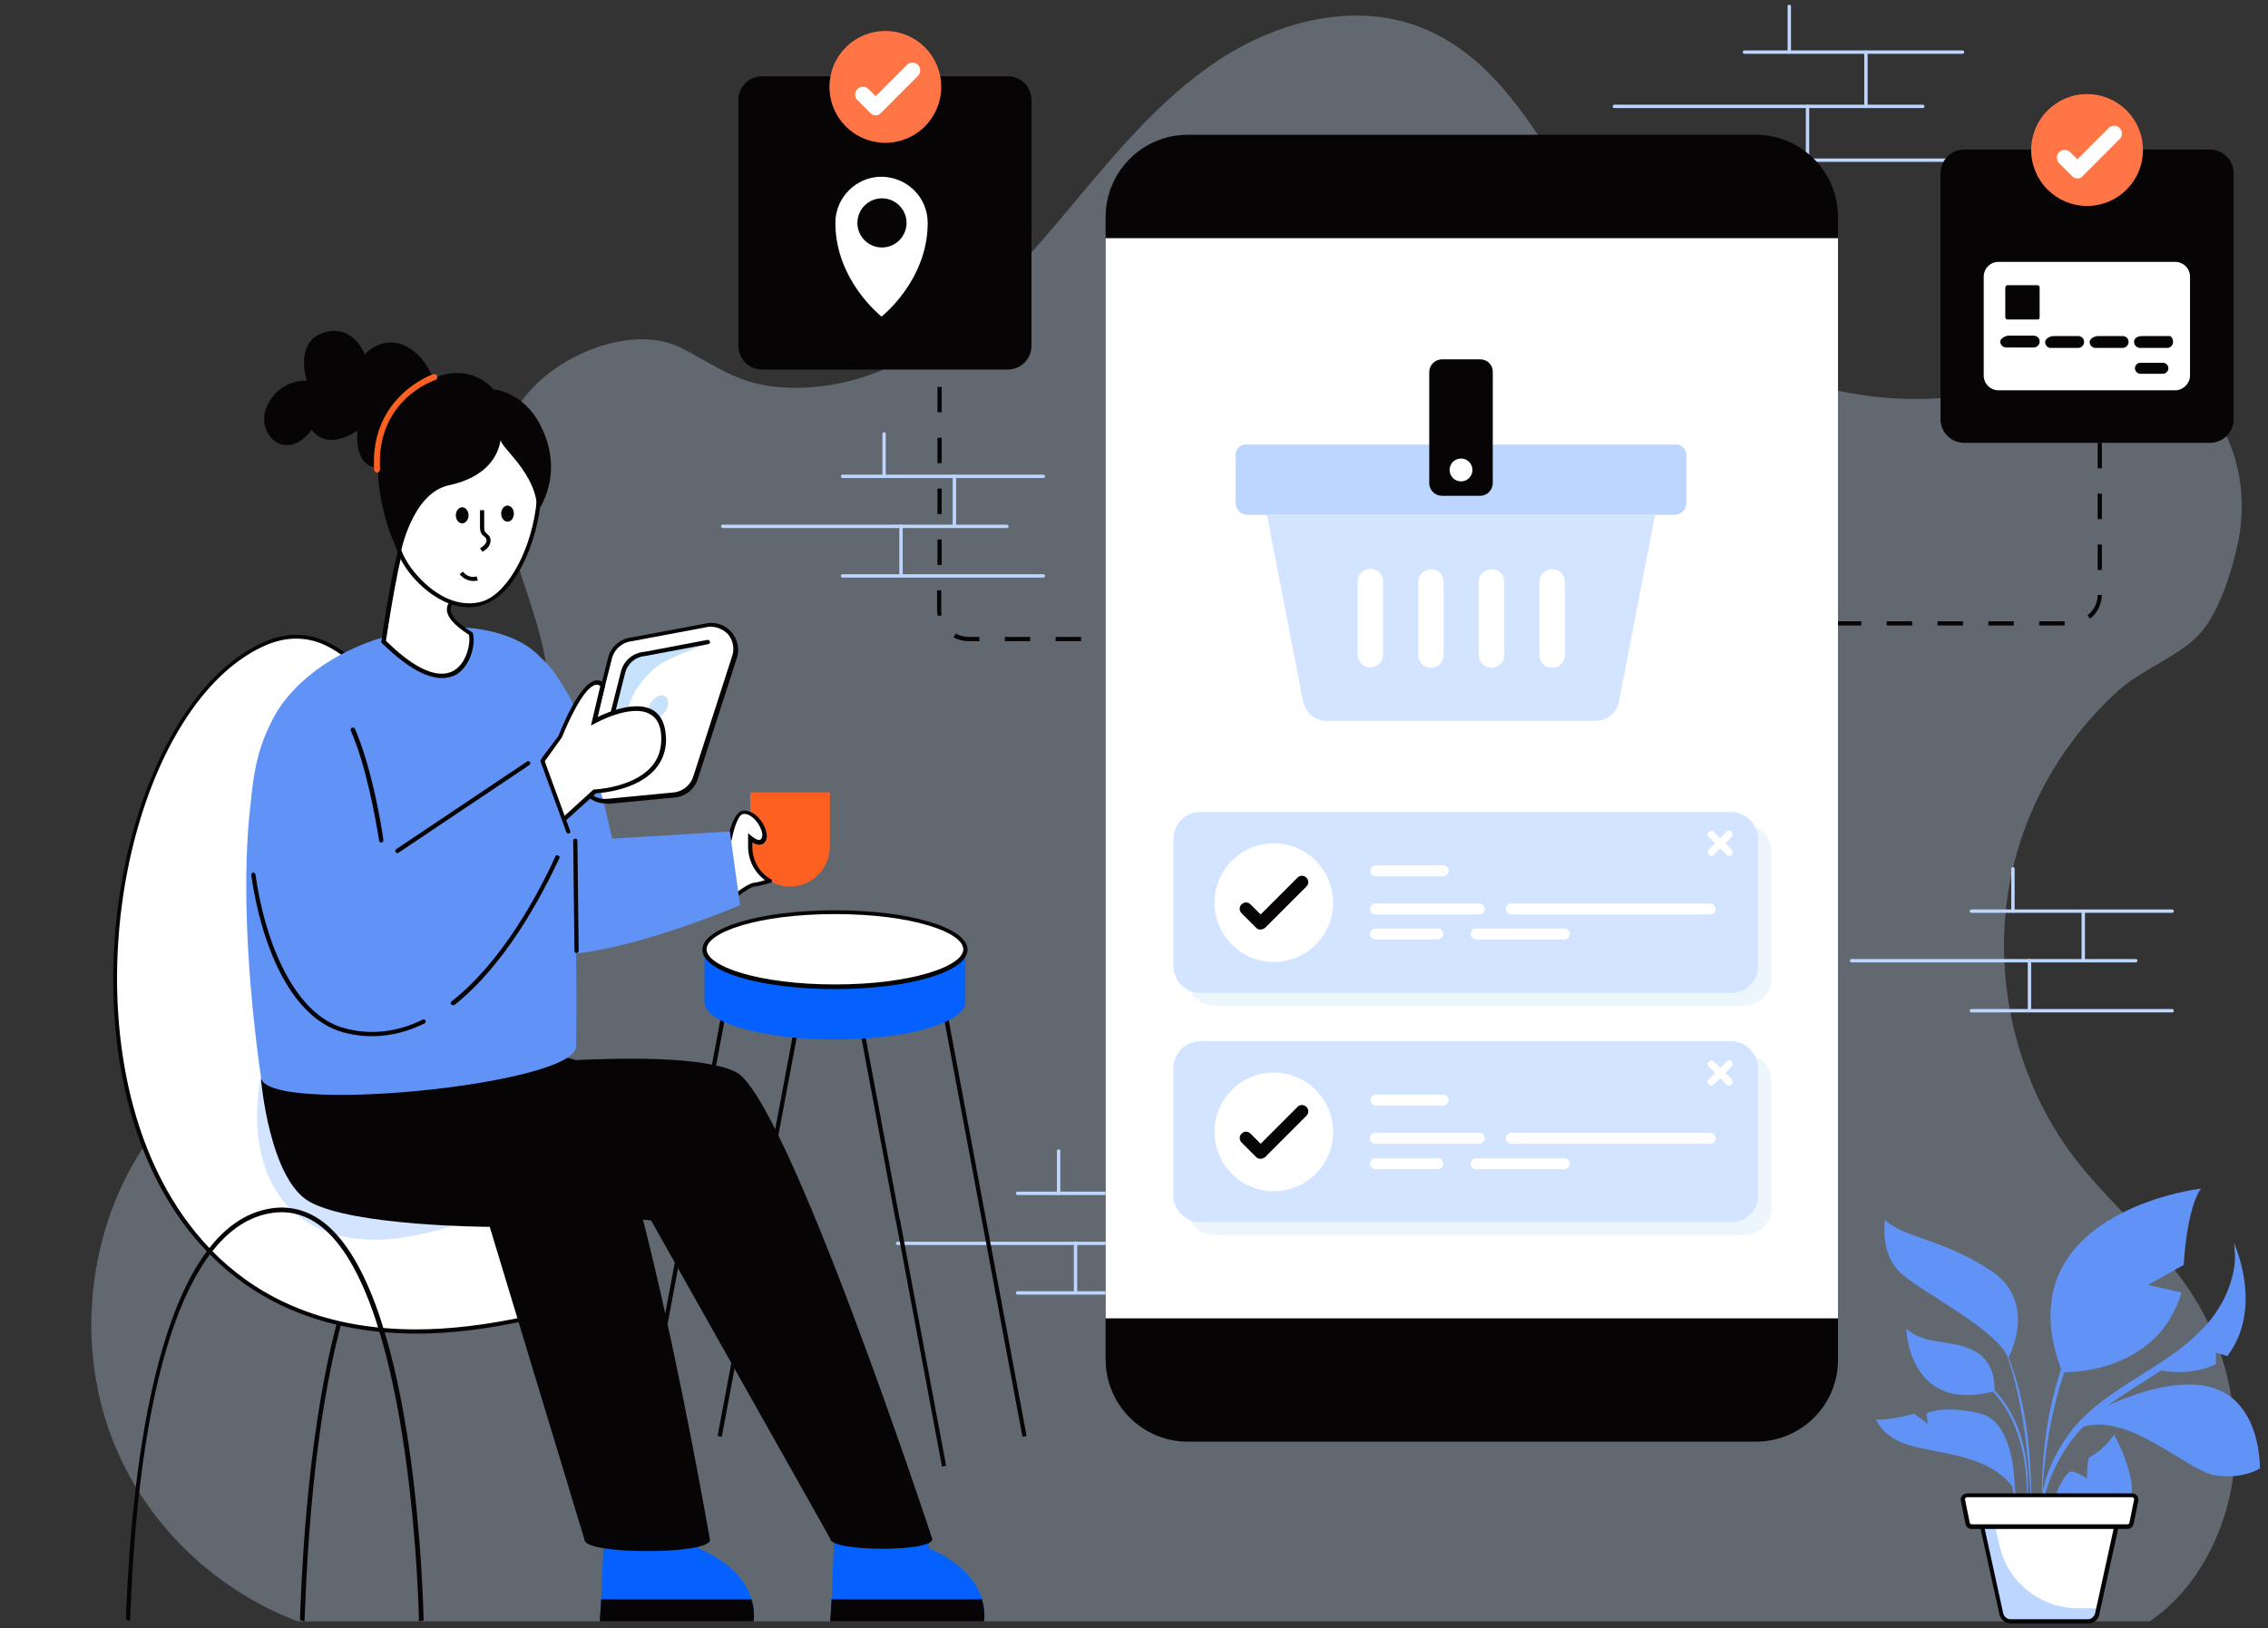 <svg xmlns="http://www.w3.org/2000/svg" width="375" viewBox="0 0 375 269.25" height="269.25" version="1.0"><rect x="0" y="0" width="375" height="269.25" fill="#333333" stroke="none"/><defs><clipPath id="a"><path d="M 15 2 L 371 2 L 371 268.504 L 15 268.504 Z M 15 2"/></clipPath><clipPath id="b"><path d="M 49 191 L 102 191 L 102 268.504 L 49 268.504 Z M 49 191"/></clipPath><clipPath id="c"><path d="M 137 253 L 163 253 L 163 268.504 L 137 268.504 Z M 137 253"/></clipPath><clipPath id="d"><path d="M 137 264 L 163 264 L 163 268.504 L 137 268.504 Z M 137 264"/></clipPath><clipPath id="e"><path d="M 99 253 L 125 253 L 125 268.504 L 99 268.504 Z M 99 253"/></clipPath><clipPath id="f"><path d="M 99 264 L 125 264 L 125 268.504 L 99 268.504 Z M 99 264"/></clipPath><clipPath id="g"><path d="M 20 199 L 71 199 L 71 268.504 L 20 268.504 Z M 20 199"/></clipPath><clipPath id="h"><path d="M 327 251 L 351 251 L 351 268.504 L 327 268.504 Z M 327 251"/></clipPath><clipPath id="i"><path d="M 327 251 L 348 251 L 348 268.504 L 327 268.504 Z M 327 251"/></clipPath><clipPath id="j"><path d="M 327 251 L 351 251 L 351 268.504 L 327 268.504 Z M 327 251"/></clipPath></defs><path fill="#BDD6FF" d="M 324.492 8.902 L 288.426 8.902 C 288.285 8.902 288.145 8.762 288.145 8.621 C 288.145 8.48 288.285 8.34 288.426 8.34 L 324.492 8.34 C 324.633 8.34 324.773 8.48 324.773 8.621 C 324.773 8.762 324.633 8.902 324.492 8.902 Z M 324.492 8.902"/><path fill="#BDD6FF" d="M 324.492 26.773 L 288.426 26.773 C 288.285 26.773 288.145 26.633 288.145 26.492 C 288.145 26.352 288.285 26.211 288.426 26.211 L 324.492 26.211 C 324.633 26.211 324.773 26.352 324.773 26.492 C 324.773 26.633 324.633 26.773 324.492 26.773 Z M 324.492 26.773"/><path fill="#BDD6FF" d="M 317.91 17.871 L 266.922 17.871 C 266.781 17.871 266.645 17.73 266.645 17.59 C 266.645 17.453 266.781 17.312 266.922 17.312 L 317.91 17.312 C 318.051 17.312 318.191 17.453 318.191 17.59 C 318.191 17.73 318.121 17.871 317.91 17.871 Z M 317.91 17.871"/><path fill="#BDD6FF" d="M 295.848 8.902 C 295.707 8.902 295.57 8.762 295.57 8.621 L 295.57 1.051 C 295.57 0.91 295.707 0.77 295.848 0.77 C 295.988 0.77 296.129 0.91 296.129 1.051 L 296.129 8.621 C 296.129 8.832 295.988 8.902 295.848 8.902 Z M 295.848 8.902"/><path fill="#BDD6FF" d="M 308.527 17.871 C 308.387 17.871 308.246 17.73 308.246 17.59 L 308.246 8.621 C 308.246 8.48 308.387 8.34 308.527 8.34 C 308.664 8.34 308.805 8.48 308.805 8.621 L 308.805 17.59 C 308.805 17.73 308.664 17.871 308.527 17.871 Z M 308.527 17.871"/><path fill="#BDD6FF" d="M 298.859 26.492 C 298.719 26.492 298.582 26.352 298.582 26.211 L 298.582 17.59 C 298.582 17.453 298.719 17.312 298.859 17.312 C 299 17.312 299.141 17.453 299.141 17.59 L 299.141 26.211 C 299.141 26.352 299.07 26.492 298.859 26.492 Z M 298.859 26.492"/><g clip-path="url(#a)"><path fill="#D2E4FF" d="M 349.988 114.453 C 353.91 110.809 359.723 108.844 363.363 105.199 C 366.867 101.695 369.109 94.266 370.09 89.5 C 372.051 79.828 368.969 68.406 360.422 63.641 C 350.547 58.102 338.5 63.008 327.367 65.039 C 305.582 69.035 281.91 60.203 267.973 42.824 C 257.258 29.508 250.883 10.793 234.984 4.555 C 223.5 0 210.121 3.785 200.035 10.934 C 189.883 18.082 182.246 28.105 174.191 37.566 C 166.137 47.027 157.312 56.352 145.898 61.188 C 140.434 63.5 134.34 64.551 128.457 63.988 C 121.875 63.43 118.164 60.344 112.629 57.543 C 103.945 53.125 89.727 59.574 85.246 67.984 C 81.531 74.922 82.652 83.402 84.895 90.973 C 87.066 98.543 90.359 105.902 90.707 113.75 C 91.547 131.062 78.312 145.852 64.375 156.012 C 50.438 166.176 34.398 174.375 24.523 188.531 C 14.297 203.109 12.195 223.156 19.199 239.555 C 24.801 252.734 36.008 263.176 49.246 268.152 L 355.449 268.152 C 363.227 262.895 368.27 253.152 369.316 243.48 C 370.438 233.109 367.918 222.316 362.176 213.625 C 356.781 205.426 348.938 199.258 342.984 191.477 C 332.758 178.02 328.906 159.727 332.898 143.258 C 335.559 132.184 341.652 122.09 349.988 114.453 Z M 349.988 114.453" fill-opacity=".298"/></g><path fill="#BDD6FF" d="M 172.512 79.059 L 139.312 79.059 C 139.176 79.059 139.035 78.918 139.035 78.777 C 139.035 78.637 139.176 78.496 139.312 78.496 L 172.512 78.496 C 172.652 78.496 172.793 78.637 172.793 78.777 C 172.793 78.918 172.652 79.059 172.512 79.059 Z M 172.512 79.059"/><path fill="#BDD6FF" d="M 172.512 95.527 L 139.312 95.527 C 139.176 95.527 139.035 95.387 139.035 95.246 C 139.035 95.109 139.176 94.969 139.312 94.969 L 172.512 94.969 C 172.652 94.969 172.793 95.109 172.793 95.246 C 172.793 95.387 172.652 95.527 172.512 95.527 Z M 172.512 95.527"/><path fill="#BDD6FF" d="M 166.488 87.328 L 119.492 87.328 C 119.352 87.328 119.215 87.188 119.215 87.047 C 119.215 86.906 119.352 86.766 119.492 86.766 L 166.488 86.766 C 166.629 86.766 166.77 86.906 166.77 87.047 C 166.77 87.188 166.629 87.328 166.488 87.328 Z M 166.488 87.328"/><path fill="#BDD6FF" d="M 146.176 79.059 C 146.039 79.059 145.898 78.918 145.898 78.777 L 145.898 71.77 C 145.898 71.629 146.039 71.488 146.176 71.488 C 146.316 71.488 146.457 71.629 146.457 71.77 L 146.457 78.777 C 146.387 78.988 146.316 79.059 146.176 79.059 Z M 146.176 79.059"/><path fill="#BDD6FF" d="M 157.805 87.328 C 157.664 87.328 157.523 87.188 157.523 87.047 L 157.523 78.777 C 157.523 78.637 157.664 78.496 157.805 78.496 C 157.945 78.496 158.086 78.637 158.086 78.777 L 158.086 87.047 C 158.086 87.188 157.945 87.328 157.805 87.328 Z M 157.805 87.328"/><path fill="#BDD6FF" d="M 148.98 95.246 C 148.84 95.246 148.699 95.109 148.699 94.969 L 148.699 86.977 C 148.699 86.836 148.84 86.695 148.98 86.695 C 149.121 86.695 149.258 86.836 149.258 86.977 L 149.258 94.969 C 149.188 95.176 149.121 95.246 148.98 95.246 Z M 148.98 95.246"/><path fill="#BDD6FF" d="M 359.164 150.965 L 325.965 150.965 C 325.824 150.965 325.684 150.828 325.684 150.688 C 325.684 150.547 325.824 150.406 325.965 150.406 L 359.164 150.406 C 359.305 150.406 359.441 150.547 359.441 150.688 C 359.441 150.828 359.305 150.965 359.164 150.965 Z M 359.164 150.965"/><path fill="#BDD6FF" d="M 359.164 167.438 L 325.965 167.438 C 325.824 167.438 325.684 167.297 325.684 167.156 C 325.684 167.016 325.824 166.875 325.965 166.875 L 359.164 166.875 C 359.305 166.875 359.441 167.016 359.441 167.156 C 359.441 167.297 359.305 167.438 359.164 167.438 Z M 359.164 167.438"/><path fill="#BDD6FF" d="M 353.141 159.168 L 306.145 159.168 C 306.004 159.168 305.863 159.027 305.863 158.887 C 305.863 158.746 306.004 158.605 306.145 158.605 L 353.141 158.605 C 353.281 158.605 353.418 158.746 353.418 158.887 C 353.418 159.027 353.281 159.168 353.141 159.168 Z M 353.141 159.168"/><path fill="#BDD6FF" d="M 332.828 150.965 C 332.688 150.965 332.547 150.828 332.547 150.688 L 332.547 143.676 C 332.547 143.539 332.688 143.398 332.828 143.398 C 332.969 143.398 333.109 143.539 333.109 143.676 L 333.109 150.688 C 333.039 150.828 332.969 150.965 332.828 150.965 Z M 332.828 150.965"/><path fill="#BDD6FF" d="M 344.453 159.168 C 344.316 159.168 344.176 159.027 344.176 158.887 L 344.176 150.688 C 344.176 150.547 344.316 150.406 344.453 150.406 C 344.594 150.406 344.734 150.547 344.734 150.688 L 344.734 158.887 C 344.734 159.027 344.594 159.168 344.453 159.168 Z M 344.453 159.168"/><path fill="#BDD6FF" d="M 335.559 167.156 C 335.422 167.156 335.281 167.016 335.281 166.875 L 335.281 158.887 C 335.281 158.746 335.422 158.605 335.559 158.605 C 335.699 158.605 335.84 158.746 335.84 158.887 L 335.84 166.875 C 335.84 167.016 335.699 167.156 335.559 167.156 Z M 335.559 167.156"/><path fill="#BDD6FF" d="M 201.438 197.645 L 168.238 197.645 C 168.098 197.645 167.961 197.504 167.961 197.363 C 167.961 197.223 168.098 197.082 168.238 197.082 L 201.438 197.082 C 201.578 197.082 201.719 197.223 201.719 197.363 C 201.719 197.504 201.578 197.645 201.438 197.645 Z M 201.438 197.645"/><path fill="#BDD6FF" d="M 201.438 214.113 L 168.238 214.113 C 168.098 214.113 167.961 213.977 167.961 213.836 C 167.961 213.695 168.098 213.555 168.238 213.555 L 201.438 213.555 C 201.578 213.555 201.719 213.695 201.719 213.836 C 201.719 213.977 201.578 214.113 201.438 214.113 Z M 201.438 214.113"/><path fill="#BDD6FF" d="M 195.414 205.914 L 148.418 205.914 C 148.277 205.914 148.141 205.773 148.141 205.633 C 148.141 205.496 148.277 205.355 148.418 205.355 L 195.414 205.355 C 195.555 205.355 195.695 205.496 195.695 205.633 C 195.695 205.773 195.555 205.914 195.414 205.914 Z M 195.414 205.914"/><path fill="#BDD6FF" d="M 175.035 197.645 C 174.895 197.645 174.754 197.504 174.754 197.363 L 174.754 190.355 C 174.754 190.215 174.895 190.074 175.035 190.074 C 175.172 190.074 175.312 190.215 175.312 190.355 L 175.312 197.363 C 175.312 197.574 175.172 197.645 175.035 197.645 Z M 175.035 197.645"/><path fill="#BDD6FF" d="M 186.73 205.914 C 186.59 205.914 186.449 205.773 186.449 205.633 L 186.449 197.434 C 186.449 197.293 186.59 197.152 186.73 197.152 C 186.871 197.152 187.008 197.293 187.008 197.434 L 187.008 205.633 C 187.008 205.773 186.871 205.914 186.73 205.914 Z M 186.73 205.914"/><path fill="#BDD6FF" d="M 177.836 213.836 C 177.695 213.836 177.555 213.695 177.555 213.555 L 177.555 205.562 C 177.555 205.426 177.695 205.285 177.836 205.285 C 177.977 205.285 178.113 205.426 178.113 205.562 L 178.113 213.555 C 178.113 213.766 177.977 213.836 177.836 213.836 Z M 177.836 213.836"/><path fill="#FFF" d="M 100.512 132.535 L 111.438 131.484 C 113.121 131.344 114.59 130.152 115.012 128.539 L 121.453 108.562 C 122.227 105.762 119.984 103.098 117.113 103.309 L 104.434 105.762 C 102.754 105.902 101.285 107.094 100.863 108.703 L 96.172 127.348 C 95.398 130.082 97.641 132.812 100.512 132.535 Z M 100.512 132.535"/><path fill="#C6E2FA" d="M 109.984 115.176 C 110.137 115.277 110.258 115.422 110.344 115.602 C 110.426 115.785 110.473 115.988 110.477 116.223 C 110.477 116.453 110.441 116.691 110.359 116.938 C 110.281 117.184 110.168 117.422 110.016 117.645 C 109.867 117.867 109.695 118.062 109.496 118.23 C 109.297 118.398 109.094 118.523 108.879 118.609 C 108.664 118.695 108.453 118.734 108.254 118.723 C 108.055 118.715 107.879 118.656 107.723 118.555 C 107.57 118.449 107.449 118.309 107.363 118.125 C 107.277 117.945 107.234 117.738 107.23 117.508 C 107.227 117.277 107.266 117.035 107.344 116.789 C 107.426 116.543 107.539 116.309 107.688 116.086 C 107.84 115.859 108.012 115.664 108.211 115.496 C 108.406 115.332 108.613 115.203 108.828 115.117 C 109.043 115.035 109.25 114.996 109.453 115.004 C 109.652 115.016 109.828 115.07 109.984 115.176 Z M 109.984 115.176"/><g clip-path="url(#b)"><path fill="#060405" d="M 101.145 268.152 C 101.145 267.59 100.094 208.508 84.125 194.84 C 81.531 192.598 78.59 191.688 75.508 192.176 C 61.152 194.281 52.188 220.492 50.438 266.121 C 50.367 268.012 50.367 268.082 50.297 268.152 L 49.945 268.012 L 49.594 267.941 C 49.594 267.801 49.664 267.031 49.664 266.051 C 50.715 239.418 55.41 194.352 75.301 191.477 C 78.66 190.984 81.742 191.969 84.473 194.352 C 100.723 208.227 101.703 265.77 101.773 268.223 Z M 101.145 268.152"/></g><g clip-path="url(#c)"><path fill="#0461FD" d="M 162.707 268.152 L 137.281 268.152 C 137.281 268.152 137.281 268.082 137.281 268.012 C 137.281 267.941 137.281 267.871 137.281 267.73 C 137.352 267.172 137.422 265.98 137.492 264.508 C 137.633 261.215 137.844 256.445 137.984 253.363 L 153.602 253.363 L 153.602 256.098 C 153.602 256.098 160.605 258.691 162.355 264.438 C 162.707 265.629 162.848 266.82 162.707 268.152 Z M 162.707 268.152"/></g><g clip-path="url(#d)"><path fill="#060405" d="M 162.707 268.152 L 137.281 268.152 C 137.281 268.152 137.281 268.082 137.281 268.012 C 137.281 267.941 137.281 267.871 137.281 267.73 C 137.352 267.172 137.422 265.98 137.492 264.508 L 162.355 264.508 C 162.707 265.629 162.848 266.82 162.707 268.152 Z M 162.707 268.152"/></g><g clip-path="url(#e)"><path fill="#0461FD" d="M 124.605 268.152 L 99.184 268.152 C 99.184 268.152 99.184 268.082 99.184 268.012 C 99.184 267.941 99.184 267.871 99.184 267.73 C 99.254 267.172 99.324 265.98 99.391 264.508 C 99.531 261.215 99.742 256.445 99.883 253.363 L 115.5 253.363 L 115.5 256.098 C 115.5 256.098 122.504 258.691 124.254 264.438 C 124.605 265.629 124.746 266.82 124.605 268.152 Z M 124.605 268.152"/></g><g clip-path="url(#f)"><path fill="#060405" d="M 124.605 268.152 L 99.184 268.152 C 99.184 268.152 99.184 268.082 99.184 268.012 C 99.184 267.941 99.184 267.871 99.184 267.73 C 99.254 267.172 99.324 265.98 99.391 264.508 L 124.254 264.508 C 124.605 265.629 124.746 266.82 124.605 268.152 Z M 124.605 268.152"/></g><path fill="#FFF" d="M 87.207 218.039 C 0.641 237.453 8.902 121.039 44.062 106.32 C 54.918 101.766 65.215 111.93 77.402 143.258 C 91.617 179.633 91.34 204.512 101.703 206.195 C 109.898 216.078 87.207 218.039 87.207 218.039 Z M 87.207 218.039"/><path fill="#060405" d="M 68.926 220.562 C 59.191 220.562 50.645 218.461 43.434 214.254 C 33.625 208.508 26.273 198.836 22.281 186.219 C 12.547 155.734 23.75 114.523 43.992 106.043 C 47.355 104.641 50.508 104.641 53.656 105.973 C 61.57 109.336 69.207 121.109 77.82 143.188 C 83.562 157.977 86.926 170.801 89.656 181.105 C 93.578 195.961 95.891 205.004 101.844 205.914 L 101.984 205.914 L 102.055 205.984 C 103.805 208.086 104.297 210.051 103.594 211.73 C 101.352 217.059 88.188 218.25 87.348 218.32 C 80.762 219.793 74.598 220.562 68.926 220.562 Z M 48.895 105.621 C 47.355 105.621 45.812 105.973 44.203 106.602 C 24.242 115.012 13.246 155.734 22.91 185.941 C 27.254 199.535 38.738 219.863 68.785 219.863 C 74.25 219.863 80.344 219.16 87.137 217.688 L 87.207 217.688 C 87.348 217.688 100.863 216.496 102.895 211.523 C 103.523 210.051 103.035 208.438 101.562 206.547 C 95.262 205.426 92.879 196.242 88.957 181.246 C 86.227 170.941 82.934 158.188 77.121 143.398 C 68.574 121.531 61.012 109.824 53.379 106.531 C 51.906 105.902 50.438 105.621 48.895 105.621 Z M 48.895 105.621"/><path fill="#D2E4FF" d="M 44.203 171.641 C 43.223 176.617 42.242 181.734 42.59 186.852 C 42.941 191.969 44.832 197.082 48.613 200.52 C 51.836 203.391 56.18 204.793 60.52 205.004 C 64.863 205.215 69.137 204.371 73.34 203.18 C 75.301 202.621 77.262 202.059 79.293 201.852 C 81.324 201.711 83.422 201.988 85.105 203.109 C 86.785 204.234 87.906 206.336 87.555 208.297 C 87.414 208.93 87.137 209.629 87.348 210.262 C 87.625 211.102 88.676 211.453 89.516 211.242 C 90.359 211.031 90.988 210.332 91.547 209.629 C 94.84 205.215 94.699 198.555 91.129 194.352 C 89.027 191.828 85.875 190.145 84.055 187.41 C 82.512 185.098 82.023 182.227 80.273 180.121 C 78.383 177.809 75.301 176.828 72.359 176.617 C 69.418 176.41 66.473 176.969 63.465 177.25 C 54.359 178.16 53.238 175.148 48.824 173.113 C 46.793 172.133 44.203 171.852 42.453 173.254"/><path fill="#060405" d="M 43.152 178.512 C 43.152 178.512 44.551 195.051 51.207 198.766 C 58.492 202.832 80.973 202.902 80.973 202.902 L 96.66 254.695 C 96.66 257.148 117.391 257.148 117.391 254.695 C 117.391 254.695 104.434 179.703 96.102 175.707 C 85.387 170.73 43.152 178.512 43.152 178.512 Z M 43.152 178.512"/><path fill="#060405" d="M 107.656 201.852 L 137.281 254.484 C 137.281 256.656 154.16 256.727 154.16 254.555 C 154.16 254.555 130 181.176 121.594 177.25 C 110.949 172.203 69.207 177.602 69.207 177.602 C 69.207 177.602 66.125 193.09 75.789 198.484"/><path fill="#FE6021" d="M 124.047 131.062 L 124.047 140.031 C 124.047 142.418 125.375 144.59 127.266 145.711 C 128.246 146.27 129.438 146.621 130.629 146.621 C 134.27 146.621 137.211 143.676 137.211 140.031 L 137.211 131.062 Z M 124.047 131.062"/><path fill="#FFF" d="M 119.914 143.328 L 120.195 149.285 C 120.195 149.285 123.625 146.48 124.746 146.34 C 125.938 146.199 127.336 145.711 127.336 145.711 C 125.375 144.59 124.117 142.484 124.117 140.031 L 124.117 138.562 C 124.676 139.051 125.797 139.754 126.285 138.84 C 126.918 137.789 125.727 135.406 124.117 134.637 C 123.695 134.426 123.344 134.355 122.926 134.355 C 120.754 134.496 119.914 143.328 119.914 143.328 Z M 119.914 143.328"/><path fill="#060405" d="M 119.844 150.055 L 119.562 143.398 C 119.703 141.855 120.613 134.285 122.855 134.074 C 123.344 134.004 123.766 134.145 124.254 134.355 C 125.305 134.848 126.285 136.109 126.637 137.371 C 126.848 138.07 126.848 138.703 126.566 139.121 C 126.355 139.473 126.078 139.684 125.727 139.684 C 125.305 139.754 124.887 139.613 124.395 139.332 L 124.395 140.102 C 124.395 142.277 125.586 144.379 127.477 145.43 L 127.617 145.5 L 127.617 145.922 L 127.406 145.992 C 127.336 145.992 125.938 146.48 124.746 146.621 C 123.977 146.691 121.664 148.445 120.332 149.496 Z M 120.262 143.328 L 120.473 148.582 C 121.523 147.742 123.766 146.062 124.676 145.992 C 125.305 145.922 126.008 145.711 126.496 145.57 C 124.746 144.309 123.695 142.207 123.695 140.031 L 123.695 137.789 L 124.254 138.281 C 124.816 138.703 125.305 138.98 125.586 138.91 C 125.656 138.91 125.797 138.84 125.938 138.633 C 126.078 138.352 126.078 137.93 125.938 137.441 C 125.656 136.527 124.887 135.336 123.906 134.848 C 123.555 134.637 123.207 134.566 122.855 134.637 C 121.664 134.777 120.613 139.824 120.262 143.328 Z M 120.262 143.328"/><path fill="#6193F6" d="M 120.684 137.512 L 122.363 149.707 C 122.363 149.707 93.438 162.109 85.387 156.434 C 76.91 150.406 79.293 115.434 78.941 114.59 C 79.57 114.242 83.914 107.793 85.387 106.672 C 89.727 108.215 91.059 109.965 94 114.941 C 97.293 120.621 101.215 138.703 101.215 138.703 Z M 120.684 137.512"/><path fill="#060405" d="M 78.941 114.523 C 78.941 114.59 78.871 114.59 78.941 114.523 Z M 78.941 114.523"/><path fill="#6193F6" d="M 88.887 108.215 C 80.273 100.082 56.527 103.027 46.652 116.414 C 35.797 131.062 43.152 178.09 43.152 178.09 C 43.223 184.539 95.332 179.492 95.262 173.043 C 95.262 173.043 96.312 115.223 88.887 108.215 Z M 88.887 108.215"/><path fill="#060405" d="M 100.164 132.883 C 98.832 132.883 97.57 132.324 96.73 131.273 C 95.82 130.152 95.469 128.609 95.891 127.207 L 100.582 108.633 C 101.074 106.883 102.684 105.551 104.504 105.41 L 117.184 103.027 C 118.652 102.887 120.125 103.52 121.035 104.641 C 121.945 105.762 122.293 107.301 121.875 108.703 L 115.43 128.68 C 114.941 130.43 113.398 131.762 111.508 131.902 L 100.582 132.953 C 100.441 132.883 100.305 132.883 100.164 132.883 Z M 100.512 132.535 Z M 117.531 103.66 C 117.391 103.66 117.32 103.66 117.184 103.66 L 104.504 106.043 C 102.965 106.18 101.633 107.301 101.215 108.773 L 96.52 127.348 C 96.172 128.539 96.449 129.801 97.223 130.781 C 97.992 131.762 99.184 132.254 100.441 132.113 L 111.367 131.062 C 112.91 130.922 114.242 129.801 114.66 128.328 L 121.105 108.355 C 121.453 107.164 121.176 105.902 120.402 104.918 C 119.633 104.148 118.652 103.66 117.531 103.66 Z M 117.531 103.66"/><path fill="#C6E2FA" d="M 117.254 106.32 C 117.184 106.391 117.043 106.391 116.973 106.461 C 114.031 107.652 110.18 108.773 107.867 110.879 C 105.484 113.051 103.176 116.555 103.805 119.707 C 103.945 120.34 106.188 123.703 105.625 125.105 C 103.246 130.781 98.344 129.73 98.344 129.73 L 103.035 111.156 C 103.523 109.547 104.926 108.355 106.605 108.215 L 117.043 106.25 C 117.113 106.32 117.113 106.32 117.184 106.32 C 117.184 106.25 117.254 106.32 117.254 106.32 Z M 117.254 106.32"/><path fill="#060405" d="M 98.34 130.012 C 98.34 130.012 98.273 130.012 98.273 130.012 C 98.062 129.941 97.992 129.801 97.992 129.59 L 102.684 111.016 C 103.176 109.195 104.715 107.934 106.605 107.793 L 116.973 105.832 C 117.184 105.832 117.32 105.902 117.391 106.109 C 117.461 106.32 117.32 106.461 117.113 106.531 L 106.676 108.496 C 105.066 108.633 103.805 109.688 103.383 111.227 L 98.691 129.801 C 98.621 129.941 98.48 130.012 98.34 130.012 Z M 98.34 130.012"/><path fill="#FFF" d="M 98.34 130.852 L 91.828 136.809 L 89.445 126.156 L 92.668 121.879 C 92.668 121.879 96.941 110.527 99.742 113.262 L 98.344 119.148 C 98.344 119.148 109.336 113.121 109.758 121.742 C 110.109 130.43 98.34 130.852 98.34 130.852 Z M 98.34 130.852"/><path fill="#060405" d="M 91.547 137.512 L 89.027 126.086 L 92.32 121.742 C 92.738 120.688 95.68 113.191 98.41 112.559 C 98.973 112.418 99.531 112.629 99.953 113.051 L 100.094 113.191 L 98.832 118.586 C 100.512 117.746 105.066 115.852 107.867 117.395 C 109.27 118.168 109.969 119.637 110.109 121.812 C 110.25 123.984 109.547 125.875 108.219 127.348 C 105.137 130.711 99.531 131.133 98.551 131.203 Z M 89.797 126.297 L 91.969 136.18 L 98.133 130.57 L 98.273 130.57 C 98.344 130.57 104.504 130.293 107.586 126.926 C 108.848 125.594 109.406 123.844 109.336 121.879 C 109.27 119.988 108.637 118.727 107.445 118.098 C 104.363 116.344 98.48 119.566 98.41 119.637 L 97.711 119.988 L 99.254 113.469 C 98.973 113.262 98.762 113.191 98.48 113.262 C 96.449 113.68 93.789 119.777 92.879 122.02 L 92.809 122.09 Z M 89.797 126.297"/><path fill="#6193F6" d="M 94 137.512 C 94 137.512 79.293 176.547 56.809 170.379 C 41.68 166.246 36.918 130.012 45.883 117.957 C 58.699 100.785 63.531 142.207 63.531 142.207 L 89.375 124.824 Z M 94 137.512"/><path fill="#060405" d="M 94 137.859 C 93.859 137.859 93.719 137.789 93.648 137.648 L 89.375 125.945 C 89.309 125.734 89.375 125.594 89.586 125.523 C 89.797 125.457 89.938 125.523 90.008 125.734 L 94.281 137.441 C 94.352 137.648 94.281 137.789 94.07 137.859 C 94.07 137.859 94.07 137.859 94 137.859 Z M 94 137.859"/><path fill="#060405" d="M 56.809 170.73 C 56.809 170.73 56.738 170.73 56.738 170.73 C 47.773 168.277 43.082 155.664 41.543 144.73 C 41.543 144.52 41.68 144.379 41.82 144.309 C 42.031 144.309 42.172 144.449 42.242 144.59 C 43.641 154.891 48.266 167.648 56.879 170.031 C 57.09 170.102 57.16 170.242 57.16 170.449 C 57.09 170.66 56.949 170.73 56.809 170.73 Z M 56.809 170.73"/><path fill="#060405" d="M 74.879 166.246 C 74.809 166.246 74.668 166.176 74.598 166.105 C 74.457 165.965 74.527 165.754 74.668 165.613 C 83.004 159.098 89.027 147.812 91.828 141.645 C 91.898 141.434 92.109 141.363 92.32 141.504 C 92.527 141.574 92.598 141.785 92.457 141.996 C 89.586 148.164 83.562 159.586 75.09 166.246 C 75.02 166.246 74.949 166.246 74.879 166.246 Z M 74.879 166.246"/><path fill="#060405" d="M 56.738 170.73 C 56.527 170.66 56.461 170.52 56.461 170.312 C 56.461 170.102 56.668 170.031 56.879 170.031 C 61.223 171.223 65.633 170.73 69.906 168.629 C 70.328 168.418 70.605 169.051 70.188 169.258 C 65.914 171.363 61.363 171.992 56.738 170.73 Z M 56.738 170.73"/><path fill="#060405" d="M 62.691 139.051 C 61.992 134.777 60.52 126.648 58 120.828 C 57.93 120.621 58 120.48 58.211 120.34 C 58.422 120.27 58.559 120.34 58.699 120.551 C 61.223 126.438 62.762 134.566 63.395 138.91 C 63.395 139.121 63.324 139.262 63.113 139.332 C 62.902 139.402 62.762 139.262 62.691 139.051 Z M 62.691 139.051"/><path fill="#060405" d="M 65.426 140.945 C 65.285 140.805 65.355 140.594 65.492 140.453 L 87.137 125.945 C 87.277 125.805 87.484 125.875 87.625 126.016 C 87.766 126.156 87.695 126.367 87.555 126.508 L 65.914 141.016 C 65.773 141.156 65.492 141.086 65.426 140.945 Z M 65.426 140.945"/><g clip-path="url(#g)"><path fill="#060405" d="M 69.277 268.152 C 69.277 267.66 68.297 215.938 53.586 203.25 C 51.066 201.078 48.195 200.168 45.113 200.59 C 31.594 202.41 23.191 225.75 21.582 266.258 C 21.512 267.941 21.512 268.012 21.441 268.082 L 20.809 267.801 L 21.16 267.941 L 20.809 267.871 C 20.809 267.73 20.879 267.102 20.879 266.188 C 21.859 242.5 26.273 202.41 45.043 199.816 C 48.336 199.398 51.348 200.309 54.078 202.621 C 68.996 215.445 69.977 265.91 70.047 268.012 Z M 69.277 268.152"/></g><path fill="#060405" d="M 95.332 157.625 C 95.121 157.625 94.98 157.484 94.98 157.273 L 94.77 139.051 C 94.77 138.84 94.91 138.703 95.121 138.703 C 95.332 138.703 95.469 138.84 95.469 139.051 L 95.68 157.273 C 95.68 157.414 95.469 157.625 95.332 157.625 Z M 95.332 157.625"/><path fill="#FFF" d="M 76.422 98.402 C 76.422 98.402 70.746 100.363 77.891 104.711 C 78.66 107.234 75.859 118.375 63.465 106.043 C 63.465 106.043 65.633 90.48 67.316 87.891 C 68.996 85.438 76.422 98.402 76.422 98.402 Z M 76.422 98.402"/><path fill="#060405" d="M 73.059 112.141 C 70.887 112.141 67.664 110.809 63.184 106.391 L 63.043 106.25 L 63.043 106.109 C 63.113 105.48 65.285 90.41 66.965 87.82 C 67.176 87.469 67.523 87.328 67.875 87.328 C 70.398 87.398 76 97.141 76.629 98.262 L 76.84 98.613 L 76.422 98.754 C 76.422 98.754 74.668 99.383 74.527 100.645 C 74.391 101.695 75.578 103.027 77.961 104.5 L 78.102 104.57 L 78.172 104.711 C 78.66 106.25 77.961 110.035 75.438 111.578 C 74.879 111.859 74.109 112.141 73.059 112.141 Z M 63.812 105.973 C 69.906 112 73.34 111.93 75.09 110.879 C 77.262 109.547 77.82 106.25 77.539 104.988 C 75.02 103.379 73.758 101.906 73.898 100.574 C 74.039 99.312 75.23 98.613 75.859 98.262 C 73.477 94.195 69.418 88.027 67.875 88.027 C 67.805 88.027 67.664 88.027 67.594 88.238 C 66.125 90.48 64.094 104.289 63.812 105.973 Z M 63.812 105.973"/><path fill="#FFF" d="M 65.914 90.762 C 67.105 94.758 73.828 101.977 80.133 99.664 C 88.328 96.578 93.578 74.641 84.266 69.105 C 78.172 65.461 63.672 83.051 65.914 90.762 Z M 65.914 90.762"/><path fill="#060405" d="M 77.539 100.434 C 76.141 100.434 74.598 100.082 73.129 99.312 C 69.348 97.422 66.336 93.496 65.562 90.832 C 64.023 85.504 70.117 75.695 76.352 70.859 C 79.641 68.336 82.512 67.562 84.402 68.684 C 88.188 70.926 90.008 76.043 89.445 82.703 C 88.816 89.57 85.387 97.98 80.273 99.875 C 79.363 100.293 78.449 100.434 77.539 100.434 Z M 76.77 71.488 C 70.816 76.113 64.793 85.715 66.266 90.691 C 66.965 93.145 69.906 96.93 73.477 98.754 C 75.719 99.875 78.031 100.082 79.992 99.383 C 84.195 97.84 88.047 90.48 88.746 82.773 C 89.309 76.395 87.625 71.488 84.055 69.387 C 81.883 68.055 78.73 69.945 76.77 71.488 Z M 76.77 71.488"/><path fill="#060405" d="M 72.637 65.883 C 72.637 65.883 71.656 59.855 67.523 57.473 C 63.395 55.09 60.312 58.594 60.312 58.594 C 60.312 58.594 58.422 53.477 53.516 55.02 C 48.613 56.559 50.715 62.938 50.715 62.938 C 50.715 62.938 46.164 62.656 44.133 67.215 C 42.102 71.77 47.285 76.746 51.555 71.066 C 51.555 71.066 53.727 74.781 59.121 71.207 C 59.121 71.207 58.211 78.426 63.742 77.164 C 69.277 75.902 72.637 65.883 72.637 65.883 Z M 72.637 65.883"/><path fill="#060405" d="M 66.195 91.672 C 66.195 91.672 68.016 81.582 74.25 80.25 C 80.48 78.918 82.441 75.344 82.793 72.609 C 82.375 73.801 89.027 78.285 88.816 84.664 C 88.816 84.664 93.578 78.637 89.375 70.367 C 86.504 64.691 81.602 64.41 81.602 64.41 C 81.602 64.41 76 57.332 66.613 66.023 C 58.629 73.449 64.375 89.43 66.195 91.672 Z M 66.195 91.672"/><path fill="#FE6021" d="M 62.344 78.148 C 62.062 78.148 61.852 77.938 61.852 77.656 C 61.152 65.461 71.586 61.887 71.656 61.887 C 71.938 61.816 72.219 61.957 72.289 62.238 C 72.359 62.516 72.219 62.797 71.938 62.867 C 71.516 63.008 62.203 66.23 62.832 77.586 C 62.832 77.867 62.621 78.148 62.344 78.148 Z M 62.344 78.148"/><path fill="#060405" d="M 77.469 85.227 C 77.469 85.402 77.445 85.57 77.391 85.734 C 77.336 85.898 77.262 86.043 77.164 86.168 C 77.062 86.293 76.949 86.387 76.82 86.457 C 76.691 86.523 76.559 86.559 76.422 86.559 C 76.281 86.559 76.148 86.523 76.02 86.457 C 75.891 86.387 75.777 86.293 75.676 86.168 C 75.578 86.043 75.504 85.898 75.449 85.734 C 75.395 85.57 75.371 85.402 75.371 85.227 C 75.371 85.047 75.395 84.879 75.449 84.715 C 75.504 84.551 75.578 84.41 75.676 84.285 C 75.777 84.16 75.891 84.062 76.02 83.996 C 76.148 83.926 76.281 83.895 76.422 83.895 C 76.559 83.895 76.691 83.926 76.82 83.996 C 76.949 84.062 77.062 84.16 77.164 84.285 C 77.262 84.41 77.336 84.551 77.391 84.715 C 77.445 84.879 77.469 85.047 77.469 85.227 Z M 77.469 85.227"/><path fill="#060405" d="M 84.965 84.945 C 84.965 85.121 84.938 85.293 84.883 85.453 C 84.832 85.617 84.754 85.762 84.656 85.887 C 84.559 86.012 84.445 86.109 84.316 86.176 C 84.188 86.242 84.055 86.277 83.914 86.277 C 83.773 86.277 83.641 86.242 83.512 86.176 C 83.383 86.109 83.27 86.012 83.172 85.887 C 83.074 85.762 82.996 85.617 82.945 85.453 C 82.891 85.293 82.863 85.121 82.863 84.945 C 82.863 84.77 82.891 84.598 82.945 84.434 C 82.996 84.273 83.074 84.129 83.172 84.004 C 83.27 83.879 83.383 83.781 83.512 83.715 C 83.641 83.648 83.773 83.613 83.914 83.613 C 84.055 83.613 84.188 83.648 84.316 83.715 C 84.445 83.781 84.559 83.879 84.656 84.004 C 84.754 84.129 84.832 84.273 84.883 84.434 C 84.938 84.598 84.965 84.77 84.965 84.945 Z M 84.965 84.945"/><path fill="#060405" d="M 79.781 91.254 L 79.363 90.691 C 79.711 90.48 80.062 90.203 80.273 89.922 C 80.41 89.641 80.551 89.289 80.344 89.012 C 80.273 88.941 80.203 88.801 80.062 88.73 C 79.922 88.59 79.781 88.52 79.641 88.309 C 79.363 87.891 79.363 87.398 79.363 87.047 L 79.363 84.383 L 80.062 84.383 L 80.062 87.047 C 80.062 87.398 80.062 87.75 80.203 87.957 C 80.273 88.027 80.344 88.098 80.48 88.238 C 80.621 88.379 80.762 88.52 80.902 88.66 C 81.254 89.219 81.113 89.852 80.832 90.34 C 80.621 90.691 80.203 90.973 79.781 91.254 Z M 79.781 91.254"/><path fill="#060405" d="M 78.312 96.09 C 77.402 96.09 76.559 95.668 76 94.969 L 76.559 94.547 C 77.051 95.246 78.031 95.598 78.801 95.316 L 79.012 96.02 C 78.801 96.02 78.52 96.09 78.312 96.09 Z M 78.312 96.09"/><path fill="#060405" d="M 148.105 201.766 L 148.797 201.637 L 156.438 242.418 L 155.75 242.547 Z M 148.105 201.766"/><path fill="#060405" d="M 141.641 167.445 L 142.328 167.316 L 148.77 201.691 L 148.082 201.82 Z M 141.641 167.445"/><path fill="#060405" d="M 105.25 242.488 L 119.359 167.336 L 120.047 167.469 L 105.941 242.617 Z M 105.25 242.488"/><path fill="#060405" d="M 154.977 162.473 L 155.664 162.344 L 169.746 237.5 L 169.059 237.629 Z M 154.977 162.473"/><path fill="#060405" d="M 118.652 237.496 L 132.758 162.344 L 133.445 162.477 L 119.34 237.625 Z M 118.652 237.496"/><path fill="#0461FD" d="M 116.48 165.754 C 116.48 169.188 126.148 171.922 138.055 171.922 C 149.961 171.922 159.625 169.121 159.625 165.754 L 159.625 156.996 C 159.625 160.43 149.961 163.16 138.055 163.16 C 126.148 163.16 116.48 160.359 116.48 156.996 Z M 116.48 165.754"/><path fill="#FFF" d="M 159.625 156.996 C 159.625 157.195 159.59 157.398 159.52 157.598 C 159.453 157.801 159.348 158 159.211 158.199 C 159.074 158.395 158.902 158.59 158.695 158.785 C 158.492 158.977 158.254 159.168 157.984 159.355 C 157.711 159.543 157.41 159.723 157.078 159.902 C 156.746 160.078 156.383 160.254 155.988 160.422 C 155.598 160.59 155.176 160.75 154.727 160.906 C 154.281 161.062 153.805 161.211 153.309 161.355 C 152.809 161.5 152.285 161.633 151.738 161.762 C 151.191 161.891 150.625 162.012 150.039 162.121 C 149.449 162.234 148.844 162.34 148.223 162.434 C 147.598 162.527 146.961 162.613 146.309 162.691 C 145.656 162.77 144.992 162.836 144.316 162.895 C 143.641 162.953 142.953 163.004 142.262 163.043 C 141.57 163.082 140.871 163.113 140.168 163.133 C 139.465 163.152 138.762 163.16 138.055 163.16 C 137.348 163.16 136.641 163.152 135.938 163.133 C 135.234 163.113 134.539 163.082 133.844 163.043 C 133.152 163.004 132.469 162.953 131.793 162.895 C 131.117 162.836 130.449 162.77 129.797 162.691 C 129.145 162.613 128.508 162.527 127.883 162.434 C 127.262 162.34 126.656 162.234 126.07 162.121 C 125.48 162.012 124.914 161.891 124.367 161.762 C 123.82 161.633 123.301 161.5 122.801 161.355 C 122.301 161.211 121.828 161.062 121.379 160.906 C 120.93 160.75 120.508 160.59 120.117 160.422 C 119.723 160.254 119.363 160.078 119.027 159.902 C 118.695 159.723 118.395 159.543 118.125 159.355 C 117.852 159.168 117.617 158.977 117.41 158.785 C 117.207 158.59 117.035 158.395 116.895 158.199 C 116.758 158 116.656 157.801 116.586 157.598 C 116.516 157.398 116.48 157.195 116.48 156.996 C 116.48 156.793 116.516 156.59 116.586 156.391 C 116.656 156.188 116.758 155.988 116.895 155.789 C 117.035 155.594 117.207 155.398 117.41 155.203 C 117.617 155.012 117.852 154.82 118.125 154.633 C 118.395 154.449 118.695 154.266 119.027 154.086 C 119.363 153.91 119.723 153.734 120.117 153.566 C 120.508 153.398 120.93 153.238 121.379 153.082 C 121.828 152.926 122.301 152.777 122.801 152.633 C 123.301 152.488 123.82 152.355 124.367 152.227 C 124.914 152.098 125.48 151.977 126.07 151.867 C 126.656 151.754 127.262 151.648 127.883 151.555 C 128.508 151.461 129.145 151.375 129.797 151.297 C 130.449 151.219 131.117 151.152 131.793 151.094 C 132.469 151.035 133.152 150.984 133.844 150.945 C 134.539 150.906 135.234 150.875 135.938 150.855 C 136.641 150.836 137.348 150.828 138.055 150.828 C 138.762 150.828 139.465 150.836 140.168 150.855 C 140.871 150.875 141.57 150.906 142.262 150.945 C 142.953 150.984 143.641 151.035 144.316 151.094 C 144.992 151.152 145.656 151.219 146.309 151.297 C 146.961 151.375 147.598 151.461 148.223 151.555 C 148.844 151.648 149.449 151.754 150.039 151.867 C 150.625 151.977 151.191 152.098 151.738 152.227 C 152.285 152.355 152.809 152.488 153.309 152.633 C 153.805 152.777 154.281 152.926 154.727 153.082 C 155.176 153.238 155.598 153.398 155.988 153.566 C 156.383 153.734 156.746 153.91 157.078 154.086 C 157.41 154.266 157.711 154.449 157.984 154.633 C 158.254 154.82 158.492 155.012 158.695 155.203 C 158.902 155.398 159.074 155.594 159.211 155.789 C 159.348 155.988 159.453 156.188 159.52 156.391 C 159.59 156.59 159.625 156.793 159.625 156.996 Z M 159.625 156.996"/><path fill="#060405" d="M 138.055 163.582 C 125.727 163.582 116.133 160.707 116.133 157.062 C 116.133 153.418 125.797 150.547 138.055 150.547 C 150.379 150.547 159.977 153.418 159.977 157.062 C 159.977 160.707 150.379 163.582 138.055 163.582 Z M 138.055 151.176 C 125.375 151.176 116.832 154.191 116.832 156.996 C 116.832 159.797 125.375 162.812 138.055 162.812 C 150.73 162.812 159.273 159.797 159.273 156.996 C 159.273 154.191 150.801 151.176 138.055 151.176 Z M 138.055 151.176"/><path fill="#060405" d="M 290.316 238.434 L 196.395 238.434 C 188.902 238.434 182.809 232.336 182.809 224.84 L 182.809 35.883 C 182.809 28.387 188.902 22.289 196.395 22.289 L 290.316 22.289 C 297.809 22.289 303.902 28.387 303.902 35.883 L 303.902 224.91 C 303.902 232.406 297.809 238.434 290.316 238.434 Z M 290.316 238.434"/><path fill="#060405" d="M 341.375 103.449 L 337.172 103.449 L 337.172 102.746 L 341.375 102.746 Z M 332.969 103.449 L 328.766 103.449 L 328.766 102.746 L 332.969 102.746 Z M 324.562 103.449 L 320.363 103.449 L 320.363 102.746 L 324.562 102.746 Z M 316.16 103.449 L 311.957 103.449 L 311.957 102.746 L 316.16 102.746 Z M 307.754 103.449 L 303.555 103.449 L 303.555 102.746 L 307.754 102.746 Z M 299.352 103.449 L 295.148 103.449 L 295.148 102.746 L 299.352 102.746 Z M 345.574 102.328 L 345.156 101.766 C 346.207 100.926 346.836 99.734 346.836 98.402 L 347.535 98.402 C 347.465 100.016 346.766 101.414 345.574 102.328 Z M 347.535 94.266 L 346.836 94.266 L 346.836 90.062 L 347.535 90.062 Z M 347.535 85.855 L 346.836 85.855 L 346.836 81.652 L 347.535 81.652 Z M 347.535 77.445 L 346.836 77.445 L 346.836 73.242 L 347.535 73.242 Z M 347.535 77.445"/><path fill="#060405" d="M 209.633 106.043 L 208.16 106.043 L 208.16 105.34 L 209.633 105.34 Z M 203.957 106.043 L 199.758 106.043 L 199.758 105.34 L 203.957 105.34 Z M 195.555 106.043 L 191.352 106.043 L 191.352 105.34 L 195.555 105.34 Z M 187.148 106.043 L 182.949 106.043 L 182.949 105.34 L 187.148 105.34 Z M 178.746 106.043 L 174.543 106.043 L 174.543 105.34 L 178.746 105.34 Z M 170.34 106.043 L 166.137 106.043 L 166.137 105.34 L 170.34 105.34 Z M 161.938 106.043 L 160.184 106.043 C 159.344 106.043 158.434 105.832 157.664 105.41 L 158.016 104.781 C 158.645 105.129 159.414 105.34 160.184 105.34 L 161.938 105.34 Z M 155.074 101.906 C 155.004 101.555 154.934 101.207 154.934 100.855 L 154.934 97.629 L 155.633 97.629 L 155.633 100.855 C 155.633 101.137 155.633 101.484 155.703 101.766 Z M 155.703 93.426 L 155.004 93.426 L 155.004 89.219 L 155.703 89.219 Z M 155.703 85.016 L 155.004 85.016 L 155.004 80.809 L 155.703 80.809 Z M 155.703 76.605 L 155.004 76.605 L 155.004 72.398 L 155.703 72.398 Z M 155.703 68.195 L 155.004 68.195 L 155.004 63.988 L 155.703 63.988 Z M 155.703 59.785 L 155.004 59.785 L 155.004 55.578 L 155.703 55.578 Z M 155.703 59.785"/><path fill="#FFF" d="M 182.809 39.391 L 303.902 39.391 L 303.902 218.039 L 182.809 218.039 Z M 182.809 39.391"/><path fill="#D2E4FF" d="M 273.648 85.227 L 272.805 89.57 L 267.695 115.992 C 267.344 117.887 265.664 119.219 263.77 119.219 L 219.367 119.219 C 217.406 119.219 215.797 117.816 215.445 115.992 L 210.332 89.57 L 209.492 85.227 Z M 273.648 85.227"/><path fill="#BDD6FF" d="M 278.828 75.203 L 278.828 83.191 C 278.828 84.312 277.918 85.156 276.797 85.156 L 206.34 85.156 C 205.148 85.156 204.309 84.246 204.309 83.191 L 204.309 75.203 C 204.309 74.223 205.078 73.52 205.988 73.52 L 277.148 73.52 C 278.059 73.52 278.828 74.293 278.828 75.203 Z M 278.828 75.203"/><path fill="#060405" d="M 246.82 61.465 L 246.82 79.898 C 246.82 81.02 245.91 82 244.723 82 L 238.418 82 C 237.297 82 236.316 81.09 236.316 79.898 L 236.316 61.535 C 236.316 60.414 237.227 59.434 238.418 59.434 L 244.789 59.434 C 245.91 59.434 246.82 60.344 246.82 61.465 Z M 246.82 61.465"/><path fill="#FFF" d="M 243.461 77.727 C 243.461 77.977 243.414 78.219 243.316 78.449 C 243.219 78.684 243.082 78.887 242.906 79.062 C 242.73 79.242 242.523 79.379 242.293 79.473 C 242.062 79.57 241.82 79.617 241.57 79.617 C 241.32 79.617 241.078 79.57 240.844 79.473 C 240.613 79.379 240.41 79.242 240.23 79.062 C 240.055 78.887 239.918 78.684 239.82 78.449 C 239.727 78.219 239.68 77.977 239.68 77.727 C 239.68 77.477 239.727 77.234 239.82 77.004 C 239.918 76.77 240.055 76.566 240.23 76.387 C 240.41 76.211 240.613 76.074 240.844 75.977 C 241.078 75.883 241.32 75.832 241.57 75.832 C 241.82 75.832 242.062 75.883 242.293 75.977 C 242.523 76.074 242.73 76.211 242.906 76.387 C 243.082 76.566 243.219 76.77 243.316 77.004 C 243.414 77.234 243.461 77.477 243.461 77.727 Z M 243.461 77.727"/><path fill="#FFF" d="M 258.73 96.301 L 258.73 108.355 C 258.73 109.547 257.746 110.457 256.629 110.457 C 255.508 110.457 254.527 109.547 254.527 108.355 L 254.527 96.23 C 254.527 94.969 255.719 93.918 257.047 94.195 C 258.027 94.266 258.73 95.246 258.73 96.301 Z M 258.73 96.301"/><path fill="#FFF" d="M 248.715 96.301 L 248.715 108.355 C 248.715 109.547 247.734 110.457 246.613 110.457 C 245.492 110.457 244.512 109.547 244.512 108.355 L 244.512 96.23 C 244.512 94.969 245.703 93.918 247.031 94.195 C 248.012 94.266 248.715 95.246 248.715 96.301 Z M 248.715 96.301"/><path fill="#FFF" d="M 238.699 96.301 L 238.699 108.355 C 238.699 109.547 237.719 110.457 236.598 110.457 C 235.477 110.457 234.496 109.547 234.496 108.355 L 234.496 96.23 C 234.496 94.969 235.688 93.918 237.016 94.195 C 237.996 94.266 238.699 95.246 238.699 96.301 Z M 238.699 96.301"/><path fill="#FFF" d="M 228.684 96.23 L 228.684 108.285 C 228.684 109.477 227.703 110.387 226.582 110.387 C 225.461 110.387 224.48 109.477 224.48 108.285 L 224.48 96.16 C 224.48 94.758 225.812 93.707 227.281 94.195 C 228.121 94.477 228.684 95.316 228.684 96.23 Z M 228.684 96.23"/><path fill="#C6E2FA" d="M 288.426 166.316 L 200.738 166.316 C 198.285 166.316 196.254 164.352 196.254 161.832 L 196.254 140.875 C 196.254 138.422 198.215 136.391 200.738 136.391 L 288.426 136.391 C 290.875 136.391 292.906 138.352 292.906 140.875 L 292.906 161.832 C 292.906 164.281 290.945 166.316 288.426 166.316 Z M 288.426 166.316" fill-opacity=".298"/><path fill="#D2E4FF" d="M 286.254 164.215 L 198.496 164.215 C 196.043 164.215 194.012 162.25 194.012 159.727 L 194.012 138.773 C 194.012 136.32 195.973 134.285 198.496 134.285 L 286.184 134.285 C 288.633 134.285 290.664 136.25 290.664 138.773 L 290.664 159.727 C 290.734 162.18 288.703 164.215 286.254 164.215 Z M 286.254 164.215"/><path fill="#FFF" d="M 286.324 141.363 C 286.043 141.645 285.691 141.645 285.484 141.363 L 284.434 140.312 L 283.383 141.363 C 283.172 141.645 282.75 141.645 282.543 141.363 C 282.262 141.156 282.262 140.734 282.543 140.523 L 283.594 139.473 L 282.543 138.422 C 282.262 138.211 282.262 137.789 282.543 137.582 C 282.75 137.371 283.172 137.371 283.383 137.582 L 284.434 138.633 L 285.484 137.582 C 285.691 137.301 286.113 137.301 286.324 137.582 C 286.535 137.789 286.535 138.211 286.324 138.422 L 285.273 139.473 L 286.324 140.523 C 286.535 140.734 286.535 141.156 286.324 141.363 Z M 286.324 141.363"/><path fill="#FFF" d="M 220.418 149.285 C 220.418 149.93 220.355 150.566 220.23 151.199 C 220.105 151.832 219.918 152.445 219.672 153.039 C 219.426 153.637 219.121 154.199 218.766 154.734 C 218.406 155.273 218 155.766 217.547 156.223 C 217.09 156.68 216.594 157.086 216.059 157.441 C 215.523 157.801 214.961 158.102 214.363 158.352 C 213.77 158.598 213.156 158.781 212.523 158.91 C 211.895 159.035 211.258 159.098 210.613 159.098 C 209.969 159.098 209.332 159.035 208.699 158.91 C 208.066 158.781 207.453 158.598 206.859 158.352 C 206.266 158.102 205.699 157.801 205.164 157.441 C 204.629 157.086 204.133 156.68 203.68 156.223 C 203.223 155.766 202.816 155.273 202.461 154.734 C 202.102 154.199 201.801 153.637 201.555 153.039 C 201.309 152.445 201.121 151.832 200.996 151.199 C 200.871 150.566 200.809 149.93 200.809 149.285 C 200.809 148.641 200.871 148.004 200.996 147.371 C 201.121 146.738 201.309 146.125 201.555 145.531 C 201.801 144.934 202.102 144.367 202.461 143.832 C 202.816 143.297 203.223 142.801 203.68 142.348 C 204.133 141.891 204.629 141.484 205.164 141.125 C 205.699 140.77 206.266 140.465 206.859 140.219 C 207.453 139.973 208.066 139.785 208.699 139.66 C 209.332 139.535 209.969 139.473 210.613 139.473 C 211.258 139.473 211.895 139.535 212.523 139.66 C 213.156 139.785 213.77 139.973 214.363 140.219 C 214.961 140.465 215.523 140.77 216.059 141.125 C 216.594 141.484 217.09 141.891 217.547 142.348 C 218 142.801 218.406 143.297 218.766 143.832 C 219.121 144.367 219.426 144.934 219.672 145.531 C 219.918 146.125 220.105 146.738 220.23 147.371 C 220.355 148.004 220.418 148.641 220.418 149.285 Z M 220.418 149.285"/><path fill="#060405" d="M 207.672 153.418 L 205.289 151.035 C 204.871 150.617 204.871 149.984 205.289 149.566 C 205.711 149.145 206.34 149.145 206.762 149.566 L 208.441 151.246 L 214.535 145.148 C 214.953 144.73 215.586 144.73 216.004 145.148 C 216.426 145.57 216.426 146.199 216.004 146.621 L 209.211 153.418 C 208.723 153.84 208.02 153.84 207.672 153.418 Z M 207.672 153.418"/><path fill="#FFF" d="M 239.539 144.027 C 239.539 144.52 239.117 144.938 238.629 144.938 L 227.492 144.938 C 227 144.938 226.582 144.52 226.582 144.027 C 226.582 143.539 227 143.117 227.492 143.117 L 238.629 143.117 C 239.117 143.117 239.539 143.539 239.539 144.027 Z M 239.539 144.027"/><path fill="#FFF" d="M 245.492 150.336 C 245.492 150.828 245.07 151.246 244.582 151.246 L 227.422 151.246 C 226.93 151.246 226.512 150.828 226.512 150.336 C 226.512 149.844 226.93 149.426 227.422 149.426 L 244.582 149.426 C 245.07 149.426 245.492 149.844 245.492 150.336 Z M 245.492 150.336"/><path fill="#FFF" d="M 283.66 150.336 C 283.66 150.828 283.242 151.246 282.75 151.246 L 249.902 151.246 C 249.414 151.246 248.992 150.828 248.992 150.336 C 248.992 149.844 249.414 149.426 249.902 149.426 L 282.75 149.426 C 283.242 149.426 283.66 149.844 283.66 150.336 Z M 283.66 150.336"/><path fill="#FFF" d="M 238.629 154.473 C 238.629 154.961 238.207 155.383 237.719 155.383 L 227.422 155.383 C 226.93 155.383 226.512 154.961 226.512 154.473 C 226.512 153.98 226.93 153.559 227.422 153.559 L 237.719 153.559 C 238.277 153.559 238.629 153.98 238.629 154.473 Z M 238.629 154.473"/><path fill="#FFF" d="M 259.57 154.473 C 259.57 154.961 259.148 155.383 258.66 155.383 L 244.09 155.383 C 243.602 155.383 243.18 154.961 243.18 154.473 C 243.18 153.98 243.602 153.559 244.09 153.559 L 258.66 153.559 C 259.148 153.559 259.57 153.98 259.57 154.473 Z M 259.57 154.473"/><path fill="#C6E2FA" d="M 288.426 204.234 L 200.738 204.234 C 198.285 204.234 196.254 202.27 196.254 199.746 L 196.254 178.793 C 196.254 176.34 198.215 174.305 200.738 174.305 L 288.426 174.305 C 290.875 174.305 292.906 176.27 292.906 178.793 L 292.906 199.816 C 292.906 202.27 290.945 204.234 288.426 204.234 Z M 288.426 204.234" fill-opacity=".298"/><path fill="#D2E4FF" d="M 286.254 202.129 L 198.496 202.129 C 196.043 202.129 194.012 200.168 194.012 197.645 L 194.012 176.688 C 194.012 174.234 195.973 172.203 198.496 172.203 L 286.184 172.203 C 288.633 172.203 290.664 174.164 290.664 176.688 L 290.664 197.715 C 290.734 200.168 288.703 202.129 286.254 202.129 Z M 286.254 202.129"/><path fill="#FFF" d="M 286.324 179.352 C 286.043 179.633 285.691 179.633 285.484 179.352 L 284.434 178.301 L 283.383 179.352 C 283.172 179.633 282.75 179.633 282.543 179.352 C 282.262 179.141 282.262 178.723 282.543 178.512 L 283.594 177.461 L 282.543 176.406 C 282.262 176.199 282.262 175.777 282.543 175.566 C 282.75 175.355 283.172 175.355 283.383 175.566 L 284.434 176.617 L 285.484 175.566 C 285.691 175.285 286.113 175.285 286.324 175.566 C 286.535 175.777 286.535 176.199 286.324 176.406 L 285.273 177.461 L 286.324 178.512 C 286.535 178.723 286.535 179.07 286.324 179.352 Z M 286.324 179.352"/><path fill="#FFF" d="M 220.418 187.203 C 220.418 187.848 220.355 188.484 220.23 189.117 C 220.105 189.746 219.918 190.359 219.672 190.957 C 219.426 191.551 219.121 192.117 218.766 192.652 C 218.406 193.188 218 193.684 217.547 194.141 C 217.09 194.594 216.594 195.004 216.059 195.359 C 215.523 195.719 214.961 196.02 214.363 196.266 C 213.77 196.512 213.156 196.699 212.523 196.824 C 211.895 196.949 211.258 197.016 210.613 197.016 C 209.969 197.016 209.332 196.949 208.699 196.824 C 208.066 196.699 207.453 196.512 206.859 196.266 C 206.266 196.02 205.699 195.719 205.164 195.359 C 204.629 195.004 204.133 194.594 203.68 194.141 C 203.223 193.684 202.816 193.188 202.461 192.652 C 202.102 192.117 201.801 191.551 201.555 190.957 C 201.309 190.359 201.121 189.746 200.996 189.117 C 200.871 188.484 200.809 187.848 200.809 187.203 C 200.809 186.559 200.871 185.918 200.996 185.289 C 201.121 184.656 201.309 184.043 201.555 183.445 C 201.801 182.852 202.102 182.285 202.461 181.75 C 202.816 181.215 203.223 180.719 203.68 180.262 C 204.133 179.809 204.629 179.402 205.164 179.043 C 205.699 178.684 206.266 178.383 206.859 178.137 C 207.453 177.891 208.066 177.703 208.699 177.578 C 209.332 177.453 209.969 177.391 210.613 177.391 C 211.258 177.391 211.895 177.453 212.523 177.578 C 213.156 177.703 213.77 177.891 214.363 178.137 C 214.961 178.383 215.523 178.684 216.059 179.043 C 216.594 179.402 217.09 179.809 217.547 180.262 C 218 180.719 218.406 181.215 218.766 181.75 C 219.121 182.285 219.426 182.852 219.672 183.445 C 219.918 184.043 220.105 184.656 220.23 185.289 C 220.355 185.918 220.418 186.559 220.418 187.203 Z M 220.418 187.203"/><path fill="#060405" d="M 207.672 191.336 L 205.289 188.953 C 204.871 188.531 204.871 187.902 205.289 187.48 C 205.711 187.062 206.34 187.062 206.762 187.48 L 208.441 189.164 L 214.535 183.066 C 214.953 182.645 215.586 182.645 216.004 183.066 C 216.426 183.488 216.426 184.117 216.004 184.539 L 209.211 191.336 C 208.723 191.758 208.02 191.758 207.672 191.336 Z M 207.672 191.336"/><path fill="#FFF" d="M 239.539 181.945 C 239.539 182.438 239.117 182.855 238.629 182.855 L 227.492 182.855 C 227 182.855 226.582 182.438 226.582 181.945 C 226.582 181.453 227 181.035 227.492 181.035 L 238.629 181.035 C 239.117 181.035 239.539 181.453 239.539 181.945 Z M 239.539 181.945"/><path fill="#FFF" d="M 245.492 188.254 C 245.492 188.742 245.07 189.164 244.582 189.164 L 227.422 189.164 C 226.93 189.164 226.512 188.742 226.512 188.254 C 226.512 187.762 226.93 187.34 227.422 187.34 L 244.582 187.34 C 245.07 187.34 245.492 187.762 245.492 188.254 Z M 245.492 188.254"/><path fill="#FFF" d="M 283.66 188.254 C 283.66 188.742 283.242 189.164 282.75 189.164 L 249.902 189.164 C 249.414 189.164 248.992 188.742 248.992 188.254 C 248.992 187.762 249.414 187.34 249.902 187.34 L 282.75 187.34 C 283.242 187.34 283.66 187.762 283.66 188.254 Z M 283.66 188.254"/><path fill="#FFF" d="M 238.629 192.457 C 238.629 192.949 238.207 193.371 237.719 193.371 L 227.422 193.371 C 226.93 193.371 226.512 192.949 226.512 192.457 C 226.512 191.969 226.93 191.547 227.422 191.547 L 237.719 191.547 C 238.277 191.547 238.629 191.898 238.629 192.457 Z M 238.629 192.457"/><path fill="#FFF" d="M 259.57 192.457 C 259.57 192.949 259.148 193.371 258.66 193.371 L 244.09 193.371 C 243.602 193.371 243.18 192.949 243.18 192.457 C 243.18 191.969 243.602 191.547 244.09 191.547 L 258.66 191.547 C 259.148 191.547 259.57 191.898 259.57 192.457 Z M 259.57 192.457"/><path fill="#060405" d="M 365.395 73.242 L 324.773 73.242 C 322.602 73.242 320.852 71.488 320.852 69.316 L 320.852 28.664 C 320.852 26.492 322.602 24.742 324.773 24.742 L 365.395 24.742 C 367.566 24.742 369.316 26.492 369.316 28.664 L 369.316 69.316 C 369.316 71.488 367.566 73.242 365.395 73.242 Z M 365.395 73.242"/><path fill="#FFF" d="M 359.652 64.551 L 330.449 64.551 C 329.117 64.551 327.996 63.5 327.996 62.098 L 327.996 45.766 C 327.996 44.434 329.047 43.312 330.449 43.312 L 359.652 43.312 C 360.984 43.312 362.105 44.363 362.105 45.766 L 362.105 62.098 C 362.105 63.43 360.984 64.551 359.652 64.551 Z M 359.652 64.551"/><path fill="#060405" d="M 358.531 60.906 C 358.531 61.395 358.113 61.816 357.621 61.816 L 353.91 61.816 C 353.418 61.816 353 61.395 353 60.906 C 353 60.414 353.418 59.996 353.91 59.996 L 357.621 59.996 C 358.113 59.996 358.531 60.414 358.531 60.906 Z M 358.531 60.906"/><path fill="#060405" d="M 336.891 52.844 L 331.918 52.844 C 331.777 52.844 331.566 52.707 331.566 52.496 L 331.566 47.52 C 331.566 47.379 331.707 47.168 331.918 47.168 L 336.891 47.168 C 337.031 47.168 337.242 47.309 337.242 47.52 L 337.242 52.496 C 337.242 52.707 337.102 52.844 336.891 52.844 Z M 336.891 52.844"/><path fill="#060405" d="M 344.594 56.559 C 344.594 57.051 344.176 57.543 343.613 57.543 L 339.062 57.543 C 338.57 57.543 338.152 57.121 338.152 56.559 C 338.152 56 338.992 55.578 339.551 55.578 L 343.613 55.578 C 344.176 55.578 344.594 56 344.594 56.559 Z M 344.594 56.559"/><path fill="#060405" d="M 337.242 56.488 C 337.242 56.98 336.82 57.473 336.262 57.473 L 331.707 57.473 C 331.219 57.473 330.727 57.051 330.727 56.488 C 330.727 56 331.566 55.508 332.129 55.508 L 336.191 55.508 C 336.82 55.508 337.242 55.93 337.242 56.488 Z M 337.242 56.488"/><path fill="#060405" d="M 351.949 56.559 C 351.949 57.051 351.527 57.543 350.969 57.543 L 346.484 57.543 C 345.996 57.543 345.504 57.121 345.504 56.559 C 345.504 56 346.348 55.578 346.906 55.578 L 350.969 55.578 C 351.527 55.578 351.949 56 351.949 56.559 Z M 351.949 56.559"/><path fill="#060405" d="M 359.305 56.559 C 359.305 57.051 358.883 57.543 358.391 57.543 L 353.84 57.543 C 353.352 57.543 352.859 57.121 352.859 56.559 C 352.859 56 353.281 55.578 354.262 55.578 L 358.812 55.578 C 358.953 55.578 359.305 56 359.305 56.559 Z M 359.305 56.559"/><path fill="#060405" d="M 166.629 61.117 L 126.008 61.117 C 123.836 61.117 122.086 59.363 122.086 57.191 L 122.086 16.539 C 122.086 14.367 123.836 12.617 126.008 12.617 L 166.629 12.617 C 168.801 12.617 170.551 14.367 170.551 16.539 L 170.551 57.191 C 170.551 59.363 168.801 61.117 166.629 61.117 Z M 166.629 61.117"/><path fill="#FF7545" d="M 155.633 14.367 C 155.633 14.977 155.574 15.578 155.457 16.172 C 155.336 16.77 155.16 17.348 154.93 17.906 C 154.695 18.469 154.41 19.004 154.074 19.508 C 153.738 20.012 153.355 20.48 152.926 20.91 C 152.496 21.34 152.027 21.723 151.523 22.059 C 151.02 22.398 150.488 22.684 149.926 22.914 C 149.363 23.148 148.785 23.324 148.191 23.441 C 147.598 23.559 146.996 23.621 146.387 23.621 C 145.781 23.621 145.18 23.559 144.586 23.441 C 143.988 23.324 143.41 23.148 142.852 22.914 C 142.289 22.684 141.758 22.398 141.25 22.059 C 140.746 21.723 140.281 21.34 139.852 20.91 C 139.422 20.48 139.039 20.012 138.699 19.508 C 138.363 19.004 138.078 18.469 137.848 17.906 C 137.613 17.348 137.438 16.77 137.32 16.172 C 137.203 15.578 137.145 14.977 137.145 14.367 C 137.145 13.762 137.203 13.16 137.32 12.562 C 137.438 11.969 137.613 11.387 137.848 10.828 C 138.078 10.266 138.363 9.734 138.699 9.227 C 139.039 8.723 139.422 8.254 139.852 7.824 C 140.281 7.395 140.746 7.012 141.25 6.676 C 141.758 6.34 142.289 6.055 142.852 5.82 C 143.41 5.59 143.988 5.414 144.586 5.293 C 145.18 5.176 145.781 5.117 146.387 5.117 C 146.996 5.117 147.598 5.176 148.191 5.293 C 148.785 5.414 149.363 5.59 149.926 5.82 C 150.488 6.055 151.02 6.34 151.523 6.676 C 152.027 7.012 152.496 7.398 152.926 7.824 C 153.355 8.254 153.738 8.723 154.074 9.227 C 154.41 9.734 154.695 10.266 154.93 10.828 C 155.16 11.387 155.336 11.969 155.457 12.562 C 155.574 13.16 155.633 13.762 155.633 14.367 Z M 155.633 14.367"/><path fill="#FFF" d="M 143.938 18.715 L 141.766 16.539 C 141.273 16.051 141.273 15.207 141.766 14.719 C 142.254 14.227 143.098 14.227 143.586 14.719 L 144.777 15.91 L 149.961 10.723 C 150.449 10.234 151.289 10.234 151.781 10.723 C 152.27 11.215 152.27 12.055 151.781 12.547 L 145.688 18.645 C 145.266 19.203 144.426 19.203 143.938 18.715 Z M 143.938 18.715"/><path fill="#FFF" d="M 153.391 36.867 C 153.391 46.398 145.758 52.355 145.758 52.355 C 145.758 52.355 138.125 46.398 138.125 36.867 C 138.125 32.66 141.555 29.227 145.758 29.227 C 150.031 29.297 153.391 32.66 153.391 36.867 Z M 153.391 36.867"/><path fill="#060405" d="M 149.891 36.867 C 149.891 37.133 149.863 37.398 149.812 37.66 C 149.758 37.922 149.684 38.176 149.582 38.422 C 149.477 38.668 149.352 38.902 149.203 39.125 C 149.059 39.348 148.887 39.551 148.699 39.738 C 148.512 39.93 148.305 40.098 148.086 40.246 C 147.863 40.395 147.629 40.52 147.383 40.621 C 147.137 40.723 146.883 40.801 146.621 40.852 C 146.359 40.906 146.094 40.93 145.828 40.93 C 145.562 40.93 145.297 40.906 145.035 40.852 C 144.773 40.801 144.52 40.723 144.273 40.621 C 144.027 40.52 143.793 40.395 143.57 40.246 C 143.348 40.098 143.145 39.93 142.953 39.738 C 142.766 39.551 142.598 39.348 142.449 39.125 C 142.301 38.902 142.176 38.668 142.074 38.422 C 141.973 38.176 141.895 37.922 141.844 37.66 C 141.793 37.398 141.766 37.133 141.766 36.867 C 141.766 36.598 141.793 36.336 141.844 36.074 C 141.895 35.812 141.973 35.555 142.074 35.309 C 142.176 35.062 142.301 34.828 142.449 34.605 C 142.598 34.387 142.766 34.18 142.953 33.992 C 143.145 33.801 143.348 33.633 143.57 33.484 C 143.793 33.336 144.027 33.211 144.273 33.109 C 144.52 33.008 144.773 32.93 145.035 32.879 C 145.297 32.828 145.562 32.801 145.828 32.801 C 146.094 32.801 146.359 32.828 146.621 32.879 C 146.883 32.93 147.137 33.008 147.383 33.109 C 147.629 33.211 147.863 33.336 148.086 33.484 C 148.305 33.633 148.512 33.801 148.699 33.992 C 148.887 34.18 149.059 34.387 149.203 34.605 C 149.352 34.828 149.477 35.062 149.582 35.309 C 149.684 35.555 149.758 35.812 149.812 36.074 C 149.863 36.336 149.891 36.598 149.891 36.867 Z M 149.891 36.867"/><path fill="#6193F6" d="M 339.48 250.699 C 339.344 248.949 339.762 247.125 340.672 245.516 C 341.023 244.883 341.652 243.691 342.285 243.41 C 342.914 243.129 344.453 244.184 345.086 244.531 C 345.086 243.34 345.086 242.219 345.367 241.098 C 347.117 240.117 348.379 238.926 349.566 237.312 C 350.688 239.348 351.598 241.59 352.16 243.832 C 352.438 245.023 352.648 246.285 352.371 247.477 C 352.09 248.598 351.387 249.578 350.547 250.352 C 349.707 251.121 348.727 251.75 347.746 252.383 C 345.996 253.504 343.543 252.102 341.652 251.191 C 340.812 250.77 340.324 250.699 339.48 250.699 Z M 339.48 250.699"/><path fill="#6193F6" d="M 369.387 205.633 C 370.648 210.262 368.617 216.078 365.188 220.07 C 358.531 227.852 347.535 230.586 341.723 239.348 C 338.922 243.48 337.312 248.527 337.172 253.645 C 336.82 248.527 338.152 243.27 340.953 238.855 C 346.484 229.676 357.48 227.082 364.484 219.441 C 367.848 215.938 370.23 210.398 369.387 205.633 Z M 369.387 205.633"/><path fill="#6193F6" d="M 369.387 205.633 C 369.387 205.633 374.359 216.289 368.27 224.277 L 366.375 223.715 L 366.375 225.609 C 366.375 225.609 362.734 227.641 357.273 226.66 L 357.273 226.031 L 359.793 224.418 L 362.176 222.805 L 365.047 219.512 L 367.148 216.637 L 368.617 214.324 L 369.738 209.348 Z M 369.387 205.633"/><path fill="#6193F6" d="M 373.66 242.852 C 373.66 242.852 370.859 244.742 366.168 243.973 C 361.402 243.129 351.738 233.25 343.965 236.121 C 344.945 235.211 346.906 233.18 346.836 233.32 C 346.836 233.32 358.254 227.012 366.168 229.605 C 373.941 232.266 373.66 242.852 373.66 242.852 Z M 373.66 242.852"/><path fill="#6193F6" d="M 373.66 242.852 C 373.66 242.852 370.859 244.742 366.168 243.973 C 361.402 243.129 351.738 233.25 343.965 236.121 C 345.785 234.93 349.918 232.617 352.16 232.617 C 356.641 232.758 359.234 234.93 364.414 239.348 C 369.527 243.691 373.66 242.852 373.66 242.852 Z M 373.66 242.852" fill-opacity=".098"/><path fill="#6193F6" d="M 340.953 226.941 C 340.953 226.941 356.57 227.641 360.703 213.766 L 355.172 212.504 L 361.055 209.207 C 361.055 209.207 361.543 199.746 363.926 196.594 C 363.926 196.523 330.867 200.52 340.953 226.941 Z M 340.953 226.941"/><path fill="#6193F6" d="M 335 249.789 C 335.281 247.195 335.141 244.602 334.789 242.078 C 333.527 233.668 329.188 227.43 321.133 225.117 C 323.305 225.75 323.305 225.68 323.934 225.961 C 325.477 226.66 324.562 226.031 327.367 227.781 C 327.645 228.133 333.809 231.707 335.07 242.008 C 335.422 244.602 335.352 247.266 335 249.789 Z M 335 249.789"/><path fill="#6193F6" d="M 329.746 230.094 C 315.527 233.879 315.18 219.723 315.18 219.723 C 318.262 222.594 322.883 221.402 326.594 223.508 C 330.309 225.609 329.746 230.094 329.746 230.094 Z M 329.746 230.094"/><path fill="#6193F6" d="M 335.91 249.578 C 335.77 247.266 335.629 245.023 335.422 242.711 C 334.789 235.633 333.738 229.184 331.289 222.523 C 334.09 228.762 335.352 235.91 335.699 242.641 C 335.77 243.762 335.84 244.953 335.84 246.074 C 335.91 247.266 335.91 248.387 335.91 249.578 Z M 335.91 249.578"/><path fill="#6193F6" d="M 332.059 224.559 C 329.957 219.582 317 213.414 313.918 210.191 C 310.836 206.965 311.676 201.781 311.676 201.781 C 314.617 204.652 321.344 204.934 329.258 210.191 C 337.102 215.516 332.059 224.559 332.059 224.559 Z M 332.059 224.559"/><path fill="#6193F6" d="M 333.109 246.355 C 333.109 246.355 333.391 235.141 327.297 233.738 C 321.203 232.336 318.539 233.738 318.539 233.738 L 318.75 235.492 L 316.508 233.809 C 316.508 233.809 311.957 235.07 310.207 234.719 C 310.207 234.719 311.188 238.016 316.648 239.277 C 322.043 240.609 329.398 240.887 333.109 246.355 Z M 333.109 246.355"/><path fill="#6193F6" d="M 332.688 245.023 C 333.109 245.863 333.32 246.773 333.391 247.758 C 333.457 248.668 333.391 249.648 333.109 250.559 L 333.039 249.156 L 332.969 247.828 L 332.828 246.496 C 332.758 245.934 332.688 245.516 332.688 245.023 Z M 332.688 245.023"/><path fill="#6193F6" d="M 332.059 224.559 C 329.957 219.582 317 213.414 313.918 210.191 C 310.836 206.965 311.676 201.781 311.676 201.781 C 311.676 201.781 311.535 207.246 316.16 208.508 C 320.711 209.77 330.656 215.867 332.059 224.559 Z M 332.059 224.559" fill-opacity=".098"/><path fill="#6193F6" d="M 337.73 249.578 C 337.449 244.953 337.801 240.328 338.5 235.773 C 340.883 221.613 347.535 209 359.582 201.289 C 353.418 205.914 353.352 206.754 351.879 208.156 C 351.109 209.07 350.34 209.91 349.707 210.82 C 342.703 219.863 339.133 231.426 338.012 242.711 C 337.801 244.953 337.66 247.266 337.73 249.578 Z M 337.73 249.578"/><g clip-path="url(#h)"><path fill="#FFF" d="M 345.297 268.152 L 332.477 268.152 C 331.707 268.152 331.078 267.66 330.938 266.891 L 327.645 251.75 L 350.199 251.75 L 346.906 266.891 C 346.625 267.59 345.996 268.152 345.297 268.152 Z M 345.297 268.152"/></g><g clip-path="url(#i)"><path fill="#BDD6FF" d="M 347.047 265.98 L 346.836 266.891 C 346.695 267.59 346.066 268.152 345.297 268.152 L 332.477 268.152 C 331.707 268.152 331.078 267.66 330.938 266.891 L 327.574 251.75 L 329.746 251.75 L 330.586 255.535 C 331.918 261.633 337.312 265.98 343.543 265.98 Z M 347.047 265.98"/></g><g clip-path="url(#j)"><path fill="#060405" d="M 345.297 268.504 L 332.477 268.504 C 331.566 268.504 330.797 267.871 330.586 266.961 L 327.156 251.402 L 350.547 251.402 L 347.117 266.961 C 346.977 267.871 346.207 268.504 345.297 268.504 Z M 327.996 252.102 L 331.219 266.82 C 331.359 267.379 331.848 267.801 332.41 267.801 L 345.227 267.801 C 345.785 267.801 346.277 267.379 346.414 266.82 L 349.637 252.102 Z M 327.996 252.102"/></g><path fill="#FFF" d="M 351.738 252.523 L 326.035 252.523 C 325.684 252.523 325.406 252.242 325.336 251.961 L 324.562 248.176 C 324.492 247.758 324.844 247.336 325.266 247.336 L 352.508 247.336 C 353 247.336 353.281 247.758 353.211 248.176 L 352.438 251.961 C 352.371 252.312 352.09 252.523 351.738 252.523 Z M 351.738 252.523"/><path fill="#060405" d="M 351.738 252.871 L 326.035 252.871 C 325.543 252.871 325.055 252.523 324.984 252.031 L 324.215 248.246 C 324.074 247.547 324.562 246.984 325.266 246.984 L 352.508 246.984 C 353.211 246.984 353.699 247.617 353.559 248.246 L 352.789 252.031 C 352.648 252.523 352.23 252.871 351.738 252.871 Z M 325.266 247.617 C 325.055 247.617 324.844 247.828 324.914 248.035 L 325.684 251.82 C 325.684 252.031 325.895 252.102 326.035 252.102 L 351.738 252.102 C 351.949 252.102 352.09 251.961 352.09 251.82 L 352.859 248.035 C 352.93 247.828 352.719 247.617 352.508 247.617 Z M 325.266 247.617"/><path fill="#FF7545" d="M 354.332 24.812 C 354.332 25.418 354.27 26.02 354.152 26.617 C 354.035 27.211 353.859 27.789 353.625 28.352 C 353.395 28.914 353.109 29.445 352.773 29.949 C 352.434 30.457 352.051 30.922 351.621 31.352 C 351.191 31.781 350.727 32.164 350.223 32.504 C 349.715 32.84 349.184 33.125 348.625 33.359 C 348.062 33.59 347.484 33.766 346.891 33.883 C 346.293 34.004 345.691 34.062 345.086 34.062 C 344.477 34.062 343.879 34.004 343.281 33.883 C 342.688 33.766 342.109 33.59 341.547 33.359 C 340.988 33.125 340.453 32.84 339.949 32.504 C 339.445 32.164 338.977 31.781 338.547 31.352 C 338.117 30.922 337.734 30.457 337.398 29.949 C 337.062 29.445 336.777 28.914 336.543 28.352 C 336.312 27.789 336.137 27.211 336.02 26.617 C 335.898 26.02 335.84 25.418 335.84 24.812 C 335.84 24.203 335.898 23.602 336.02 23.004 C 336.137 22.41 336.312 21.832 336.543 21.27 C 336.777 20.711 337.062 20.176 337.398 19.672 C 337.734 19.164 338.117 18.699 338.547 18.27 C 338.977 17.84 339.445 17.457 339.949 17.117 C 340.453 16.781 340.988 16.496 341.547 16.262 C 342.109 16.031 342.688 15.855 343.281 15.738 C 343.879 15.617 344.477 15.559 345.086 15.559 C 345.691 15.559 346.293 15.617 346.891 15.738 C 347.484 15.855 348.062 16.031 348.625 16.262 C 349.184 16.496 349.715 16.781 350.223 17.117 C 350.727 17.457 351.191 17.84 351.621 18.27 C 352.051 18.699 352.434 19.164 352.773 19.672 C 353.109 20.176 353.395 20.711 353.625 21.27 C 353.859 21.832 354.035 22.41 354.152 23.004 C 354.27 23.602 354.332 24.203 354.332 24.812 Z M 354.332 24.812"/><path fill="#FFF" d="M 342.633 29.156 L 340.461 26.984 C 339.973 26.492 339.973 25.652 340.461 25.16 C 340.953 24.672 341.793 24.672 342.285 25.16 L 343.473 26.352 L 348.656 21.168 C 349.148 20.676 349.988 20.676 350.477 21.168 C 350.969 21.656 350.969 22.496 350.477 22.988 L 344.387 29.086 C 343.965 29.648 343.125 29.648 342.633 29.156 Z M 342.633 29.156"/></svg>